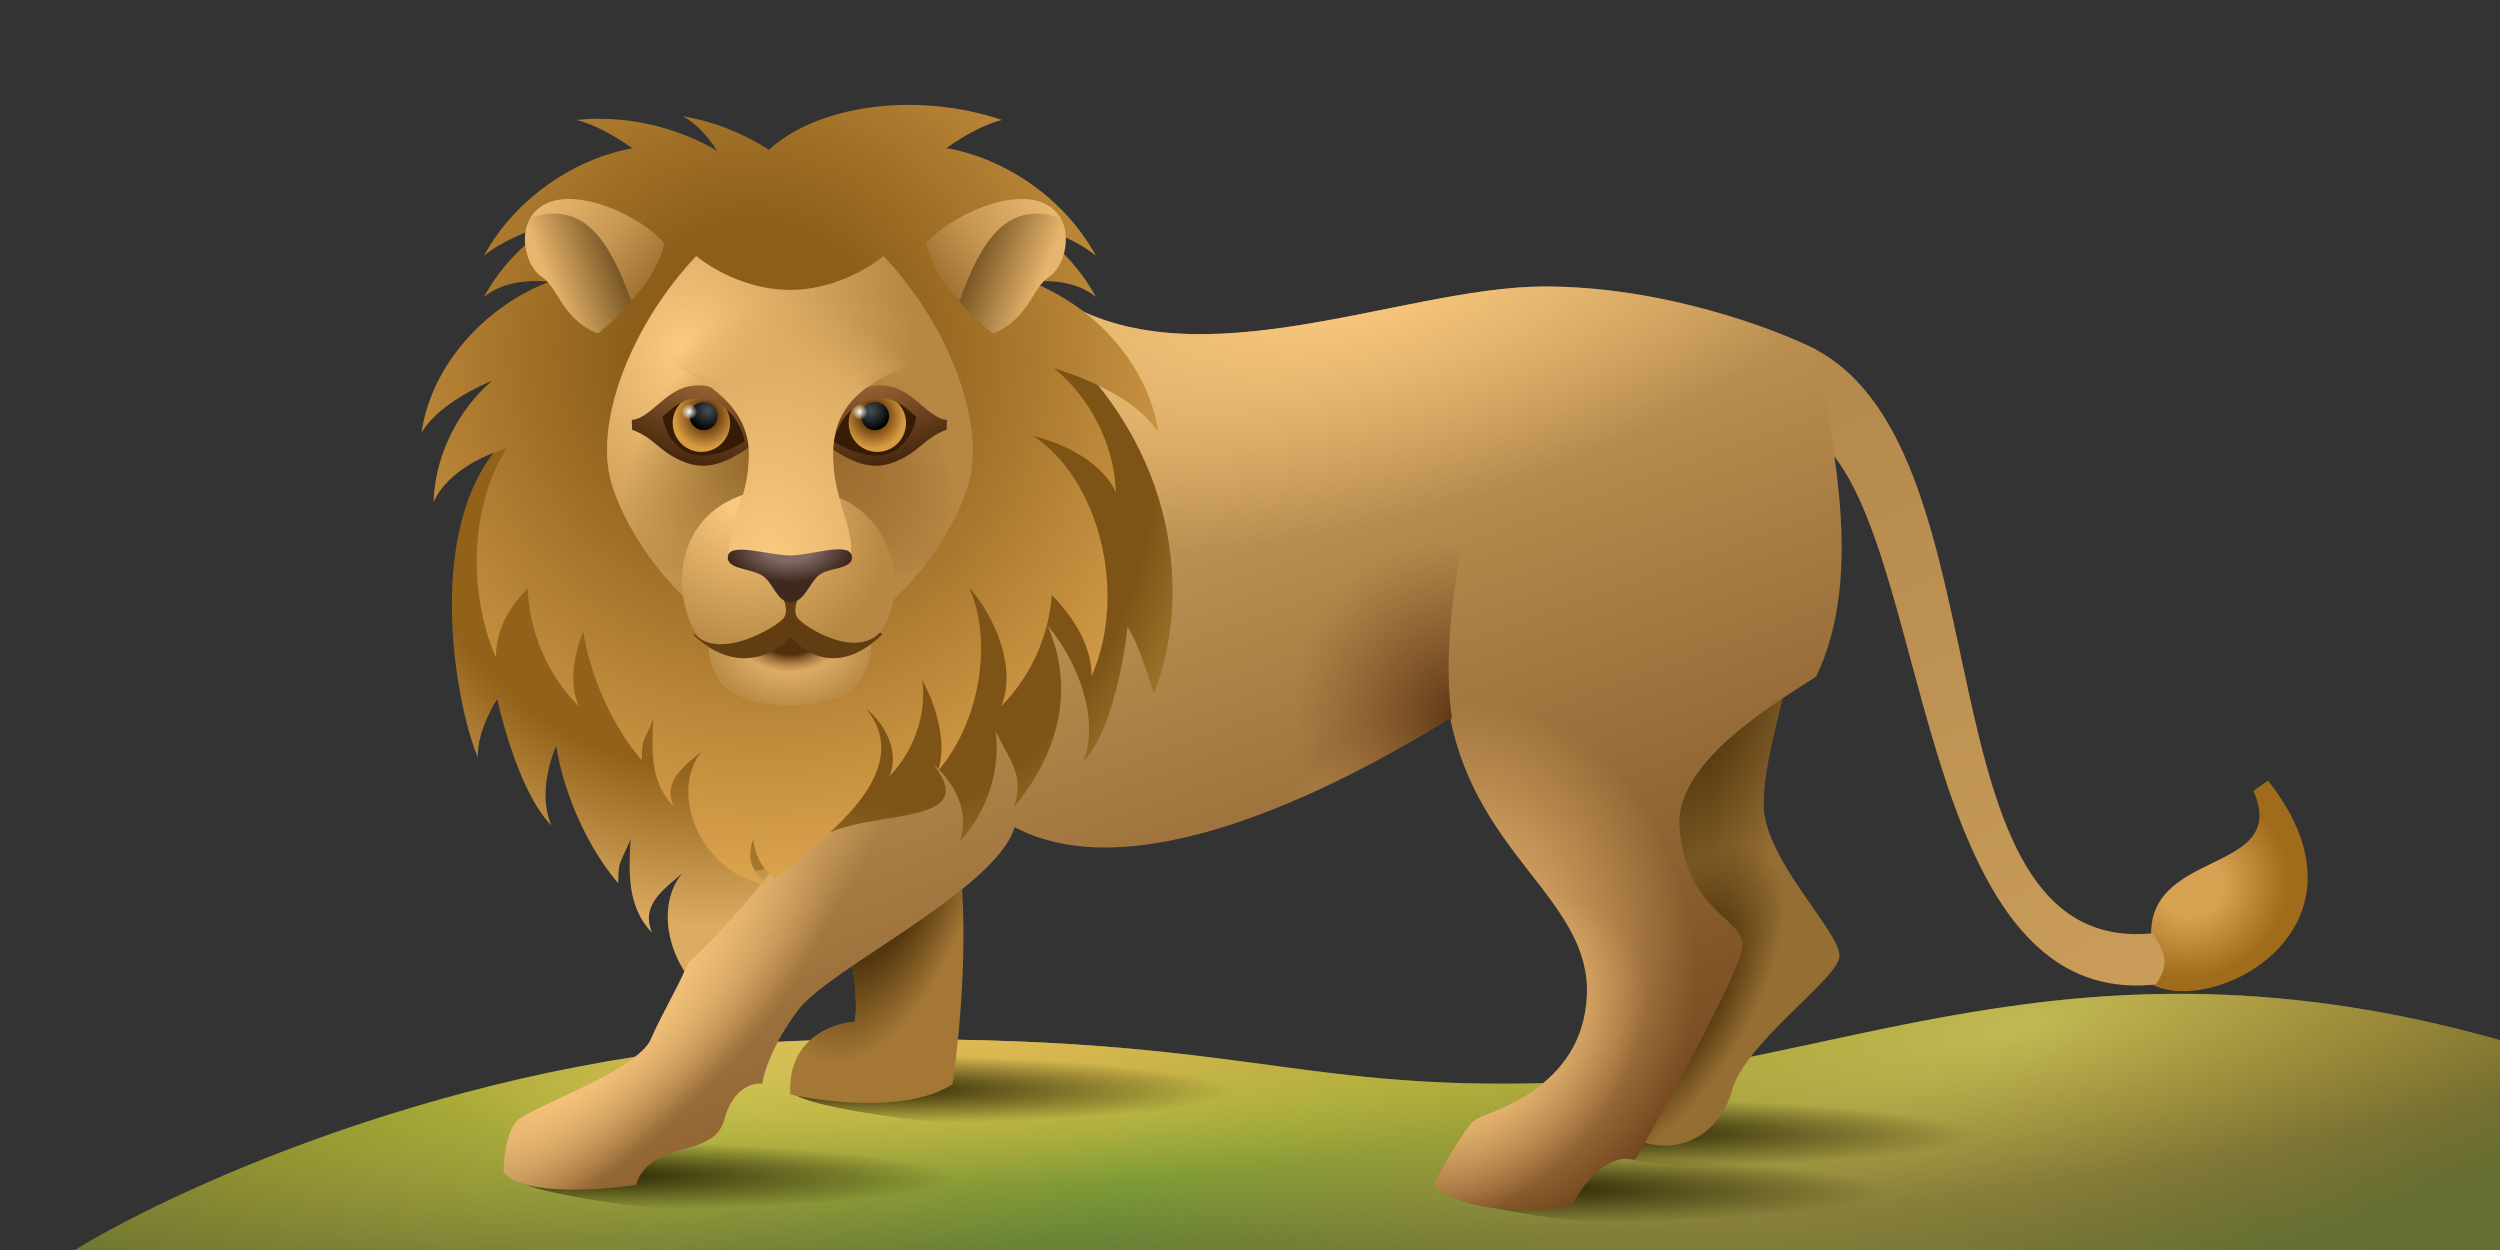 <svg viewBox="0 0 240 120" fill="none" xmlns="http://www.w3.org/2000/svg">
<rect x="0" y="0" width="240" height="120" fill="#333333" stroke="none"/>
<path d="M78.75 99.859C46.673 100.56 17.692 113.578 7.212 119.999H240V99.859C198.75 88.184 175.673 103.07 149.423 103.946C123.173 104.821 118.846 98.984 78.75 99.859Z" fill="url(#paint0_radial_1262_1367)"/>
<path d="M78.75 99.859C46.673 100.56 17.692 113.578 7.212 119.999H240V99.859C198.75 88.184 175.673 103.07 149.423 103.946C123.173 104.821 118.846 98.984 78.75 99.859Z" fill="url(#paint1_radial_1262_1367)"/>
<path d="M78.75 99.859C46.673 100.56 17.692 113.578 7.212 119.999H240V99.859C198.75 88.184 175.673 103.07 149.423 103.946C123.173 104.821 118.846 98.984 78.75 99.859Z" fill="url(#paint2_radial_1262_1367)"/>
<path d="M78.75 99.859C46.673 100.56 17.692 113.578 7.212 119.999H240V99.859C198.75 88.184 175.673 103.07 149.423 103.946C123.173 104.821 118.846 98.984 78.75 99.859Z" fill="url(#paint3_radial_1262_1367)"/>
<path d="M78.75 99.859C46.673 100.56 17.692 113.578 7.212 119.999H240V99.859C198.75 88.184 175.673 103.07 149.423 103.946C123.173 104.821 118.846 98.984 78.75 99.859Z" fill="url(#paint4_radial_1262_1367)"/>
<path d="M216.33 75.931C219.921 84.111 205.556 81.318 206.554 90.496V94.486C212.54 97.678 228.9 89.099 217.727 74.934L216.33 75.931Z" fill="url(#paint5_radial_1262_1367)"/>
<path d="M191.817 108.906C191.352 116.121 147.778 111.515 147.363 108.906L153.217 105.717C165.63 104.321 192.19 103.134 191.817 108.906Z" fill="url(#paint6_radial_1262_1367)"/>
<path d="M169.307 77.187C169.307 71.734 172.538 64.06 172.538 58.404L153.553 74.966L161.228 90.719C157.929 95.903 152.261 106.796 155.977 108.896C160.622 111.522 165.065 109.098 166.277 104.655C167.489 100.212 176.173 94.153 176.577 91.931C176.981 89.709 169.307 82.641 169.307 77.187Z" fill="#956E33"/>
<path d="M169.307 77.187C169.307 71.734 172.538 64.06 172.538 58.404L153.553 74.966L161.228 90.719C157.929 95.903 152.261 106.796 155.977 108.896C160.622 111.522 165.065 109.098 166.277 104.655C167.489 100.212 176.173 94.153 176.577 91.931C176.981 89.709 169.307 82.641 169.307 77.187Z" fill="url(#paint7_radial_1262_1367)"/>
<path d="M169.307 77.187C169.307 71.734 172.538 64.06 172.538 58.404L153.553 74.966L161.228 90.719C157.929 95.903 152.261 106.796 155.977 108.896C160.622 111.522 165.065 109.098 166.277 104.655C167.489 100.212 176.173 94.153 176.577 91.931C176.981 89.709 169.307 82.641 169.307 77.187Z" fill="url(#paint8_radial_1262_1367)"/>
<path d="M120.434 104.709C119.969 111.924 76.395 107.318 75.98 104.709L81.834 101.52C94.247 100.123 120.807 98.937 120.434 104.709Z" fill="url(#paint9_radial_1262_1367)"/>
<path d="M82.057 98.078C83.015 92.172 77.535 75.533 74.675 67.951L79.463 54.384C82.656 59.571 89.519 71.782 91.434 79.124C93.35 86.466 92.232 98.809 91.434 104.063C87.444 106.777 79.397 105.859 75.872 105.061C75.553 99.794 79.862 98.211 82.057 98.078Z" fill="#A47735"/>
<path d="M82.057 98.078C83.015 92.172 77.535 75.533 74.675 67.951L79.463 54.384C82.656 59.571 89.519 71.782 91.434 79.124C93.35 86.466 92.232 98.809 91.434 104.063C87.444 106.777 79.397 105.859 75.872 105.061C75.553 99.794 79.862 98.211 82.057 98.078Z" fill="url(#paint10_radial_1262_1367)"/>
<path d="M206.634 89.598C183.645 91.843 193.186 43.404 174.202 33.498C170.414 33.498 165.112 35.183 174.202 41.925C185.564 50.352 183.289 97.073 206.926 94.507C206.926 94.507 207.8 93.501 207.8 92.341C207.8 91.182 206.634 89.598 206.634 89.598Z" fill="url(#paint11_linear_1262_1367)"/>
<path d="M93.903 113.009C93.438 120.224 49.864 115.618 49.449 113.009L55.303 109.82C67.716 108.423 94.276 107.237 93.903 113.009Z" fill="url(#paint12_radial_1262_1367)"/>
<path d="M183.293 114.318C182.828 121.533 139.254 116.927 138.839 114.318L144.692 111.129C157.105 109.733 183.665 108.546 183.293 114.318Z" fill="url(#paint13_radial_1262_1367)"/>
<path d="M48.894 41.827C40.387 49.615 43.713 67.686 45.866 72.692C45.816 69.954 47.738 67.116 47.738 67.116C47.738 67.116 49.572 75.808 52.922 79.236C51.974 76.956 52.347 74.15 53.39 71.589C54.132 76.216 56.376 81.307 59.354 84.8C59.354 83.136 59.469 82.895 59.878 82.038C60.044 81.692 60.257 81.246 60.529 80.566C60.526 80.63 60.523 80.693 60.52 80.757C60.367 83.73 60.195 87.053 62.583 89.528C61.611 87.138 63.237 85.756 64.998 84.26C65.15 84.13 65.304 84 65.457 83.868C61.988 88.204 65.514 96.642 72.194 97.626C70.437 96.132 70.055 94.856 70.712 92.909C71.139 96.236 73.012 96.84 73.012 96.84C73.458 96.468 73.954 96.069 74.479 95.645C79.429 91.657 87.061 85.507 82.206 79.438C84.124 81.094 85.658 83.826 84.603 86.423C87.3 83.627 88.399 79.728 87.927 76.499C89.511 79.503 90.44 83.129 89.553 85.864C93.949 80.707 95.112 72.302 92.696 66.981C95.458 70.132 97.572 75.42 95.985 79.236C99.158 75.988 100.871 71.749 101.137 67.776C103.505 70.195 105.244 73.21 105.191 76.17C107.625 70.51 107.185 63.694 104.834 58.404L48.894 41.827Z" fill="url(#paint14_radial_1262_1367)"/>
<path d="M148.302 27.503C134.165 27.503 113.16 37.803 100.032 27.503L78.826 56.384C80.644 60.356 83.284 67.656 81.991 71.695C80.699 75.735 71.433 87.576 66.047 92.423C65.643 93.769 63.436 97.545 62.467 99.807C61.255 102.634 51.157 106.27 49.743 107.481C48.612 108.451 48.329 111.251 48.329 112.531C50.106 114.793 57.552 114.281 61.053 113.742C62.467 109.299 68.526 111.319 69.535 107.481C70.343 104.412 72.296 103.913 73.171 104.048C73.305 103.038 74.181 100.211 76.604 96.979C79.634 92.94 95.589 85.467 97.407 79.408C109.525 85.871 129.991 74.696 139.214 68.906C141.839 82.236 152.745 86.477 152.342 95.566C151.938 104.654 142.849 106.674 141.637 107.481C140.668 108.128 138.541 111.925 137.598 113.742C140.668 116.651 147.764 116.301 150.928 115.762C151.736 114.012 154.078 110.673 156.987 111.319C160.42 105.327 167.287 92.819 167.287 90.718C167.287 88.093 161.834 87.487 161.228 79.408C160.743 72.945 171.124 67.101 174.356 64.947C178.799 55.656 176.174 43.66 174.356 33.562C170.384 31.542 159.612 27.503 148.302 27.503Z" fill="url(#paint15_linear_1262_1367)"/>
<path d="M148.302 27.503C134.165 27.503 113.16 37.803 100.032 27.503L78.826 56.384C80.644 60.356 83.284 67.656 81.991 71.695C80.699 75.735 71.433 87.576 66.047 92.423C65.643 93.769 63.436 97.545 62.467 99.807C61.255 102.634 51.157 106.27 49.743 107.481C48.612 108.451 48.329 111.251 48.329 112.531C50.106 114.793 57.552 114.281 61.053 113.742C62.467 109.299 68.526 111.319 69.535 107.481C70.343 104.412 72.296 103.913 73.171 104.048C73.305 103.038 74.181 100.211 76.604 96.979C79.634 92.94 95.589 85.467 97.407 79.408C109.525 85.871 129.991 74.696 139.214 68.906C141.839 82.236 152.745 86.477 152.342 95.566C151.938 104.654 142.849 106.674 141.637 107.481C140.668 108.128 138.541 111.925 137.598 113.742C140.668 116.651 147.764 116.301 150.928 115.762C151.736 114.012 154.078 110.673 156.987 111.319C160.42 105.327 167.287 92.819 167.287 90.718C167.287 88.093 161.834 87.487 161.228 79.408C160.743 72.945 171.124 67.101 174.356 64.947C178.799 55.656 176.174 43.66 174.356 33.562C170.384 31.542 159.612 27.503 148.302 27.503Z" fill="url(#paint16_radial_1262_1367)"/>
<path d="M148.302 27.503C134.165 27.503 113.16 37.803 100.032 27.503L78.826 56.384C80.644 60.356 83.284 67.656 81.991 71.695C80.699 75.735 71.433 87.576 66.047 92.423C65.643 93.769 63.436 97.545 62.467 99.807C61.255 102.634 51.157 106.27 49.743 107.481C48.612 108.451 48.329 111.251 48.329 112.531C50.106 114.793 57.552 114.281 61.053 113.742C62.467 109.299 68.526 111.319 69.535 107.481C70.343 104.412 72.296 103.913 73.171 104.048C73.305 103.038 74.181 100.211 76.604 96.979C79.634 92.94 95.589 85.467 97.407 79.408C109.525 85.871 129.991 74.696 139.214 68.906C141.839 82.236 152.745 86.477 152.342 95.566C151.938 104.654 142.849 106.674 141.637 107.481C140.668 108.128 138.541 111.925 137.598 113.742C140.668 116.651 147.764 116.301 150.928 115.762C151.736 114.012 154.078 110.673 156.987 111.319C160.42 105.327 167.287 92.819 167.287 90.718C167.287 88.093 161.834 87.487 161.228 79.408C160.743 72.945 171.124 67.101 174.356 64.947C178.799 55.656 176.174 43.66 174.356 33.562C170.384 31.542 159.612 27.503 148.302 27.503Z" fill="url(#paint17_radial_1262_1367)"/>
<path d="M148.302 27.503C134.165 27.503 113.16 37.803 100.032 27.503L78.826 56.384C80.644 60.356 83.284 67.656 81.991 71.695C80.699 75.735 71.433 87.576 66.047 92.423C65.643 93.769 63.436 97.545 62.467 99.807C61.255 102.634 51.157 106.27 49.743 107.481C48.612 108.451 48.329 111.251 48.329 112.531C50.106 114.793 57.552 114.281 61.053 113.742C62.467 109.299 68.526 111.319 69.535 107.481C70.343 104.412 72.296 103.913 73.171 104.048C73.305 103.038 74.181 100.211 76.604 96.979C79.634 92.94 95.589 85.467 97.407 79.408C109.525 85.871 129.991 74.696 139.214 68.906C141.839 82.236 152.745 86.477 152.342 95.566C151.938 104.654 142.849 106.674 141.637 107.481C140.668 108.128 138.541 111.925 137.598 113.742C140.668 116.651 147.764 116.301 150.928 115.762C151.736 114.012 154.078 110.673 156.987 111.319C160.42 105.327 167.287 92.819 167.287 90.718C167.287 88.093 161.834 87.487 161.228 79.408C160.743 72.945 171.124 67.101 174.356 64.947C178.799 55.656 176.174 43.66 174.356 33.562C170.384 31.542 159.612 27.503 148.302 27.503Z" fill="url(#paint18_radial_1262_1367)"/>
<path d="M148.302 27.503C134.165 27.503 113.16 37.803 100.032 27.503L78.826 56.384C80.644 60.356 83.284 67.656 81.991 71.695C80.699 75.735 71.433 87.576 66.047 92.423C65.643 93.769 63.436 97.545 62.467 99.807C61.255 102.634 51.157 106.27 49.743 107.481C48.612 108.451 48.329 111.251 48.329 112.531C50.106 114.793 57.552 114.281 61.053 113.742C62.467 109.299 68.526 111.319 69.535 107.481C70.343 104.412 72.296 103.913 73.171 104.048C73.305 103.038 74.181 100.211 76.604 96.979C79.634 92.94 95.589 85.467 97.407 79.408C109.525 85.871 129.991 74.696 139.214 68.906C141.839 82.236 152.745 86.477 152.342 95.566C151.938 104.654 142.849 106.674 141.637 107.481C140.668 108.128 138.541 111.925 137.598 113.742C140.668 116.651 147.764 116.301 150.928 115.762C151.736 114.012 154.078 110.673 156.987 111.319C160.42 105.327 167.287 92.819 167.287 90.718C167.287 88.093 161.834 87.487 161.228 79.408C160.743 72.945 171.124 67.101 174.356 64.947C178.799 55.656 176.174 43.66 174.356 33.562C170.384 31.542 159.612 27.503 148.302 27.503Z" fill="url(#paint19_radial_1262_1367)"/>
<path d="M148.302 27.503C134.165 27.503 113.16 37.803 100.032 27.503L78.826 56.384C80.644 60.356 83.284 67.656 81.991 71.695C80.699 75.735 71.433 87.576 66.047 92.423C65.643 93.769 63.436 97.545 62.467 99.807C61.255 102.634 51.157 106.27 49.743 107.481C48.612 108.451 48.329 111.251 48.329 112.531C50.106 114.793 57.552 114.281 61.053 113.742C62.467 109.299 68.526 111.319 69.535 107.481C70.343 104.412 72.296 103.913 73.171 104.048C73.305 103.038 74.181 100.211 76.604 96.979C79.634 92.94 95.589 85.467 97.407 79.408C109.525 85.871 129.991 74.696 139.214 68.906C141.839 82.236 152.745 86.477 152.342 95.566C151.938 104.654 142.849 106.674 141.637 107.481C140.668 108.128 138.541 111.925 137.598 113.742C140.668 116.651 147.764 116.301 150.928 115.762C151.736 114.012 154.078 110.673 156.987 111.319C160.42 105.327 167.287 92.819 167.287 90.718C167.287 88.093 161.834 87.487 161.228 79.408C160.743 72.945 171.124 67.101 174.356 64.947C178.799 55.656 176.174 43.66 174.356 33.562C170.384 31.542 159.612 27.503 148.302 27.503Z" fill="url(#paint20_radial_1262_1367)"/>
<path d="M78.173 80.807C82.196 77.341 94.666 79.829 89.594 73.346C91.598 75.115 93.201 78.032 92.098 80.807C94.915 77.82 96.064 73.655 95.57 70.206C97.225 73.415 98.283 74.53 97.356 77.452C101.947 71.943 103.075 65.724 100.551 60.039C103.436 63.406 105.644 69.054 103.987 73.13C107.301 69.661 108.245 60.184 108.245 60.184C109.434 61.94 110.746 66.579 110.774 66.513C113.311 60.503 115.039 46.005 102.256 33.498L73.341 42.326C73.265 45.833 68.638 76.379 71.539 83.51C71.539 83.51 74.15 84.273 78.173 80.807Z" fill="url(#paint21_radial_1262_1367)"/>
<path d="M101.186 35.348C105.482 36.674 109.648 38.904 111.202 41.541C110.232 34.828 104.826 29.257 98.877 27.029C101.36 26.831 103.648 27.207 105.208 28.51C103.525 25.412 101.026 22.975 98.212 21.311C101.039 22.098 103.607 23.221 105.208 24.558C102.16 18.947 96.354 15.163 90.851 14.217C92.678 12.922 94.539 11.938 96.181 11.515C88.122 8.793 78.596 10.006 73.811 14.382C71.415 12.828 68.614 11.678 65.595 11.171C66.87 11.909 67.958 13.078 68.848 14.484C65.093 12.254 60.248 11.013 55.354 11.515C57.004 11.94 58.874 12.931 60.71 14.236C55.239 15.212 49.486 18.983 46.458 24.558C48.059 23.221 50.627 22.098 53.455 21.311C50.641 22.974 48.141 25.412 46.458 28.51C48.019 27.207 50.306 26.831 52.79 27.029C46.841 29.257 41.435 34.828 40.465 41.541C41.62 39.579 44.221 37.843 47.246 36.537C44.095 39.249 41.775 43.548 41.617 48.193C42.739 45.717 45.649 43.939 48.651 43.029C45.363 48.052 44.707 56.441 47.615 63.136C47.568 60.582 48.84 58.296 50.668 56.5C50.773 60.378 52.396 64.606 55.551 67.802C54.658 65.676 55.009 63.06 55.992 60.671C56.691 64.986 58.805 69.734 61.61 72.992C61.61 70.814 61.823 71.25 62.717 69.043C62.572 71.86 62.354 75.043 64.651 77.401C63.657 74.979 65.551 73.667 67.359 72.122C64.091 76.166 67.413 84.034 73.705 84.953C72.05 83.559 71.69 82.369 72.309 80.553C72.711 83.656 74.475 84.219 74.475 84.219C78.861 80.605 88.195 74.252 83.136 67.991C84.943 69.535 86.388 72.082 85.394 74.505C87.934 71.897 88.97 68.261 88.525 65.25C90.018 68.052 90.893 71.433 90.057 73.984C94.198 69.174 95.293 61.336 93.017 56.373C95.619 59.312 97.61 64.243 96.116 67.802C99.104 64.774 100.719 60.821 100.969 57.115C103.199 59.371 104.838 62.183 104.787 64.943C108.368 56.7 105.346 45.825 99.176 41.851C102.485 42.657 105.892 44.538 107.127 47.266C106.964 42.469 104.495 38.041 101.186 35.348Z" fill="url(#paint22_radial_1262_1367)"/>
<path d="M50.959 20.833C52.112 19.048 58.981 18.496 62.743 23.274C63.598 27.479 57.367 32.021 57.367 32.021C53.956 30.622 53.617 27.639 52.062 26.625C50.507 25.611 49.805 22.619 50.959 20.833Z" fill="url(#paint23_linear_1262_1367)"/>
<path d="M60.595 28.905C62.51 26.841 63.415 24.799 63.795 23.396C61.631 20.646 53.418 16.761 50.901 20.933C56.057 19.143 58.58 23.205 60.595 28.905Z" fill="url(#paint24_linear_1262_1367)"/>
<path d="M101.752 20.833C100.599 19.048 93.73 18.496 89.968 23.274C89.113 27.479 95.344 32.021 95.344 32.021C98.755 30.622 99.094 27.639 100.649 26.625C102.204 25.611 102.906 22.619 101.752 20.833Z" fill="url(#paint25_linear_1262_1367)"/>
<path d="M92.116 28.905C90.201 26.841 89.296 24.799 88.916 23.396C91.08 20.646 99.293 16.761 101.81 20.933C96.654 19.143 94.131 23.205 92.116 28.905Z" fill="url(#paint26_linear_1262_1367)"/>
<path d="M68.106 60.791C67.88 61.897 67.916 64.517 69.869 66.151C72.364 68.238 79.291 68.238 81.786 66.151C83.738 64.517 83.775 61.897 83.548 60.791L75.827 55.716L68.106 60.791Z" fill="url(#paint27_radial_1262_1367)"/>
<path d="M58.435 45.246C59.393 50.952 67.409 62.371 75.831 62.371C84.253 62.371 92.362 50.974 93.25 45.246C94.139 39.519 90.818 30.928 84.82 24.582C84.82 24.582 81.057 27.831 75.831 27.831C70.606 27.831 66.843 24.582 66.843 24.582C60.844 30.928 57.477 39.541 58.435 45.246Z" fill="#B68843"/>
<path d="M58.435 45.246C59.393 50.952 67.409 62.371 75.831 62.371C84.253 62.371 92.362 50.974 93.25 45.246C94.139 39.519 90.818 30.928 84.82 24.582C84.82 24.582 81.057 27.831 75.831 27.831C70.606 27.831 66.843 24.582 66.843 24.582C60.844 30.928 57.477 39.541 58.435 45.246Z" fill="url(#paint28_radial_1262_1367)"/>
<path d="M75.607 64.587C71.175 64.587 70.626 62.75 70.906 61.831L75.607 58.668L80.812 61.831C80.924 62.75 80.039 64.587 75.607 64.587Z" fill="url(#paint29_radial_1262_1367)"/>
<path d="M91.557 34.995C89.106 34.861 82.299 34.902 80.072 39.247C77.338 44.583 78.1 49.013 82.158 53.833C83.854 55.847 86.381 55.598 89.034 53.919C91.327 50.856 92.888 47.581 93.25 45.246C93.701 42.343 93.07 38.704 91.557 34.995Z" fill="url(#paint30_radial_1262_1367)"/>
<path d="M63.123 54.498C60.594 51.271 58.85 47.721 58.435 45.247C57.959 42.415 58.549 38.867 59.998 35.236C62.421 35.099 69.277 35.123 71.514 39.486C74.248 44.822 73.486 49.252 69.427 54.072C67.853 55.941 65.564 55.861 63.123 54.498Z" fill="url(#paint31_radial_1262_1367)"/>
<path fill-rule="evenodd" clip-rule="evenodd" d="M139.282 69.24L139.384 68.787C138.907 66.119 138.612 58.411 141.242 48.921C144.529 37.059 113.945 40.489 113.802 58.497C113.687 72.903 102.892 78.41 97.509 79.363L97.84 79.63C110.007 85.608 130.1 74.627 139.214 68.906C139.236 69.018 139.259 69.129 139.282 69.24Z" fill="url(#paint32_radial_1262_1367)"/>
<path d="M65.986 52.613C64.615 56.475 66.177 61.247 68.294 62.196C69.997 62.96 73.827 61.66 75.534 59.711C77.241 61.66 81.157 62.96 82.861 62.196C84.978 61.247 87.043 56.827 85.24 52.612C83.438 48.398 80.045 46.935 75.534 46.875C71.109 46.817 67.356 48.75 65.986 52.613Z" fill="#B68843"/>
<path d="M65.986 52.613C64.615 56.475 66.177 61.247 68.294 62.196C69.997 62.96 73.827 61.66 75.534 59.711C77.241 61.66 81.157 62.96 82.861 62.196C84.978 61.247 87.043 56.827 85.24 52.612C83.438 48.398 80.045 46.935 75.534 46.875C71.109 46.817 67.356 48.75 65.986 52.613Z" fill="url(#paint33_radial_1262_1367)"/>
<path d="M84.039 37.897C81.186 38.193 79.958 41.127 79.701 42.558C80.636 43.127 83.001 44.235 84.973 44.107C86.946 43.979 88.369 41.554 88.834 40.357C88.424 39.414 86.892 37.602 84.039 37.897Z" fill="#361C05"/>
<path d="M86.955 40.985C86.751 42.501 85.364 43.565 83.856 43.361C82.349 43.157 81.292 41.762 81.495 40.246C81.699 38.73 83.086 37.667 84.594 37.871C86.102 38.075 87.159 39.469 86.955 40.985Z" fill="url(#paint34_radial_1262_1367)"/>
<path d="M85.343 40.124C85.243 40.866 84.565 41.387 83.827 41.287C83.089 41.187 82.571 40.505 82.671 39.763C82.771 39.021 83.45 38.5 84.188 38.6C84.925 38.7 85.443 39.383 85.343 40.124Z" fill="url(#paint35_radial_1262_1367)"/>
<path d="M83.294 39.635C83.237 40.054 82.853 40.349 82.436 40.292C82.018 40.236 81.725 39.85 81.782 39.43C81.838 39.01 82.222 38.715 82.64 38.772C83.057 38.828 83.35 39.215 83.294 39.635Z" fill="url(#paint36_radial_1262_1367)"/>
<path fill-rule="evenodd" clip-rule="evenodd" d="M83.746 37.06C87.365 36.469 88.731 40.107 90.907 40.315L90.872 41.256C88.653 42.055 88.243 43.477 85.721 44.411C83.198 45.345 81.132 43.943 79.111 42.605C79.111 42.605 80.395 37.606 83.746 37.06ZM80.059 42.373C80.336 40.946 81.555 38.663 83.883 38.283C85.667 37.992 86.682 38.884 87.956 40.003C87.806 40.933 87.19 42.839 85.325 43.529C83.576 44.177 81.129 43.112 80.059 42.373Z" fill="url(#paint37_radial_1262_1367)"/>
<path d="M67.518 37.897C70.371 38.193 71.599 41.127 71.856 42.558C70.92 43.127 68.555 44.235 66.583 44.107C64.611 43.979 63.187 41.554 62.722 40.357C63.132 39.414 64.665 37.602 67.518 37.897Z" fill="#361C05"/>
<path d="M64.601 40.985C64.805 42.501 66.192 43.565 67.7 43.361C69.208 43.157 70.265 41.762 70.061 40.246C69.858 38.73 68.47 37.667 66.963 37.871C65.455 38.075 64.398 39.469 64.601 40.985Z" fill="url(#paint38_radial_1262_1367)"/>
<path d="M66.213 40.124C66.313 40.866 66.992 41.387 67.73 41.287C68.468 41.187 68.985 40.505 68.885 39.763C68.786 39.021 68.107 38.5 67.369 38.6C66.631 38.7 66.114 39.383 66.213 40.124Z" fill="url(#paint39_radial_1262_1367)"/>
<path d="M65.426 39.635C65.483 40.054 65.867 40.349 66.285 40.292C66.702 40.236 66.995 39.85 66.939 39.43C66.882 39.01 66.498 38.715 66.08 38.772C65.663 38.828 65.37 39.215 65.426 39.635Z" fill="url(#paint40_radial_1262_1367)"/>
<path fill-rule="evenodd" clip-rule="evenodd" d="M67.811 37.06C64.192 36.469 62.825 40.107 60.65 40.315L60.684 41.256C62.903 42.055 63.313 43.477 65.835 44.411C68.358 45.345 70.424 43.943 72.445 42.605C72.445 42.605 71.162 37.606 67.811 37.06ZM71.497 42.373C71.22 40.946 70.001 38.663 67.673 38.283C65.889 37.992 64.874 38.884 63.6 40.003C63.75 40.933 64.366 42.839 66.232 43.529C67.981 44.177 70.427 43.112 71.497 42.373Z" fill="url(#paint41_radial_1262_1367)"/>
<path d="M65.393 35.459C67.666 36.635 71.899 38.986 71.899 43.591C71.899 48.196 69.605 50.449 70.006 53.584C70.006 53.584 72.392 54.629 75.923 54.629C79.454 54.629 81.661 53.584 81.661 53.584C82.062 50.449 79.976 48.196 79.976 43.591C79.976 38.294 84.001 36.635 86.275 35.459C90.482 33.284 83.271 27.755 75.923 27.621C68.207 27.479 60.342 32.848 65.393 35.459Z" fill="url(#paint42_radial_1262_1367)"/>
<path d="M65.393 35.459C67.666 36.635 71.899 38.986 71.899 43.591C71.899 48.196 69.605 50.449 70.006 53.584C70.006 53.584 72.392 54.629 75.923 54.629C79.454 54.629 81.661 53.584 81.661 53.584C82.062 50.449 79.976 48.196 79.976 43.591C79.976 38.294 84.001 36.635 86.275 35.459C90.482 33.284 83.271 27.755 75.923 27.621C68.207 27.479 60.342 32.848 65.393 35.459Z" fill="url(#paint43_radial_1262_1367)"/>
<path d="M74.883 56.813C75.223 57.366 75.766 58.645 75.223 59.337C74.544 60.203 69.15 63.423 66.707 60.899H66.526C70.599 64.88 74.521 62.799 75.901 61.14C77.281 62.799 80.627 64.88 84.7 60.899L84.483 60.719C82.04 63.243 77.259 60.203 76.58 59.337C76.037 58.645 76.58 57.366 76.919 56.813H74.883Z" fill="#623D12"/>
<path d="M81.763 53.327C81.455 51.995 77.805 53.324 75.882 53.327C73.923 53.33 70.204 52.067 69.894 53.327C69.584 54.587 71.838 54.54 73.049 55.179C74.26 55.817 74.518 57.815 75.882 57.815C77.246 57.815 77.703 55.91 78.661 55.179C79.618 54.447 82.071 54.659 81.763 53.327Z" fill="url(#paint44_radial_1262_1367)"/>
<defs>
<radialGradient id="paint0_radial_1262_1367" cx="0" cy="0" r="1" gradientUnits="userSpaceOnUse" gradientTransform="translate(108.462 143.934) rotate(-8.917) scale(167.602 100.618)">
<stop stop-color="#8AC73D"/>
<stop offset="1" stop-color="#9E9624"/>
</radialGradient>
<radialGradient id="paint1_radial_1262_1367" cx="0" cy="0" r="1" gradientUnits="userSpaceOnUse" gradientTransform="translate(99.519 99.276) rotate(-2.423) scale(165.725 22.754)">
<stop offset="0.339" stop-color="#444C37" stop-opacity="0"/>
<stop offset="1" stop-color="#444C37" stop-opacity="0.6"/>
</radialGradient>
<radialGradient id="paint2_radial_1262_1367" cx="0" cy="0" r="1" gradientUnits="userSpaceOnUse" gradientTransform="translate(95.192 95.409) scale(67.788 18.325)">
<stop stop-color="#EDBA5C"/>
<stop offset="1" stop-color="#EDBA5C" stop-opacity="0"/>
</radialGradient>
<radialGradient id="paint3_radial_1262_1367" cx="0" cy="0" r="1" gradientUnits="userSpaceOnUse" gradientTransform="translate(69.077 103.69) rotate(166.979) scale(72.388 22.743)">
<stop stop-color="#FFE27A" stop-opacity="0.3"/>
<stop offset="1" stop-color="#FF732C" stop-opacity="0"/>
</radialGradient>
<radialGradient id="paint4_radial_1262_1367" cx="0" cy="0" r="1" gradientUnits="userSpaceOnUse" gradientTransform="translate(193.558 98.4) rotate(166.016) scale(89.384 27.012)">
<stop stop-color="#FFE27A" stop-opacity="0.5"/>
<stop offset="1" stop-color="#FF732C" stop-opacity="0"/>
</radialGradient>
<radialGradient id="paint5_radial_1262_1367" cx="0" cy="0" r="1" gradientUnits="userSpaceOnUse" gradientTransform="translate(210.433 85.043) rotate(58.069) scale(10.09 10.916)">
<stop offset="0.288" stop-color="#D6A151"/>
<stop offset="0.863" stop-color="#A06B1B"/>
</radialGradient>
<radialGradient id="paint6_radial_1262_1367" cx="0" cy="0" r="1" gradientUnits="userSpaceOnUse" gradientTransform="translate(152.717 108.721) rotate(0.375) scale(36.773 3.338)">
<stop stop-color="#251E02"/>
<stop offset="1" stop-color="#251E02" stop-opacity="0"/>
</radialGradient>
<radialGradient id="paint7_radial_1262_1367" cx="0" cy="0" r="1" gradientUnits="userSpaceOnUse" gradientTransform="translate(160.12 96.623) rotate(121.218) scale(17.483 7.679)">
<stop offset="0.493" stop-color="#53370E"/>
<stop offset="1" stop-color="#53370E" stop-opacity="0"/>
</radialGradient>
<radialGradient id="paint8_radial_1262_1367" cx="0" cy="0" r="1" gradientUnits="userSpaceOnUse" gradientTransform="translate(163.846 65.049) rotate(105.079) scale(28.829 12.019)">
<stop offset="0.235" stop-color="#53370E"/>
<stop offset="1" stop-color="#53370E" stop-opacity="0"/>
</radialGradient>
<radialGradient id="paint9_radial_1262_1367" cx="0" cy="0" r="1" gradientUnits="userSpaceOnUse" gradientTransform="translate(81.334 104.523) rotate(0.375) scale(36.773 3.338)">
<stop stop-color="#251E02"/>
<stop offset="1" stop-color="#251E02" stop-opacity="0"/>
</radialGradient>
<radialGradient id="paint10_radial_1262_1367" cx="0" cy="0" r="1" gradientUnits="userSpaceOnUse" gradientTransform="translate(84.519 78.174) rotate(102.639) scale(24.389 10.783)">
<stop offset="0.6" stop-color="#53370E"/>
<stop offset="1" stop-color="#53370E" stop-opacity="0"/>
</radialGradient>
<linearGradient id="paint11_linear_1262_1367" x1="177.515" y1="38.451" x2="206.091" y2="93.254" gradientUnits="userSpaceOnUse">
<stop stop-color="#B58A4D"/>
<stop offset="1" stop-color="#C99C59"/>
</linearGradient>
<radialGradient id="paint12_radial_1262_1367" cx="0" cy="0" r="1" gradientUnits="userSpaceOnUse" gradientTransform="translate(54.803 112.823) rotate(0.375) scale(36.773 3.338)">
<stop stop-color="#251E02"/>
<stop offset="1" stop-color="#251E02" stop-opacity="0"/>
</radialGradient>
<radialGradient id="paint13_radial_1262_1367" cx="0" cy="0" r="1" gradientUnits="userSpaceOnUse" gradientTransform="translate(144.193 114.133) rotate(0.375) scale(36.773 3.338)">
<stop stop-color="#251E02"/>
<stop offset="1" stop-color="#251E02" stop-opacity="0"/>
</radialGradient>
<radialGradient id="paint14_radial_1262_1367" cx="0" cy="0" r="1" gradientUnits="userSpaceOnUse" gradientTransform="translate(67.96 42.558) rotate(85.66) scale(46.422 44.319)">
<stop offset="0.673" stop-color="#92621B"/>
<stop offset="1" stop-color="#DCAC63"/>
</radialGradient>
<linearGradient id="paint15_linear_1262_1367" x1="108.583" y1="-0.752" x2="153.585" y2="124.399" gradientUnits="userSpaceOnUse">
<stop stop-color="#F0C777"/>
<stop offset="1" stop-color="#673915"/>
</linearGradient>
<radialGradient id="paint16_radial_1262_1367" cx="0" cy="0" r="1" gradientUnits="userSpaceOnUse" gradientTransform="translate(130.263 27.503) rotate(165.446) scale(52.263 22.608)">
<stop stop-color="#FCCA80"/>
<stop offset="1" stop-color="#FCCA80" stop-opacity="0"/>
</radialGradient>
<radialGradient id="paint17_radial_1262_1367" cx="0" cy="0" r="1" gradientUnits="userSpaceOnUse" gradientTransform="translate(64.895 88.595) rotate(-52.306) scale(36.531 11.893)">
<stop stop-color="#FCCA80"/>
<stop offset="1" stop-color="#FCCA80" stop-opacity="0"/>
</radialGradient>
<radialGradient id="paint18_radial_1262_1367" cx="0" cy="0" r="1" gradientUnits="userSpaceOnUse" gradientTransform="translate(55.096 102.692) rotate(-39.327) scale(30.951 10.077)">
<stop stop-color="#FCCA80"/>
<stop offset="1" stop-color="#FCCA80" stop-opacity="0"/>
</radialGradient>
<radialGradient id="paint19_radial_1262_1367" cx="0" cy="0" r="1" gradientUnits="userSpaceOnUse" gradientTransform="translate(140.775 93.194) rotate(-93.621) scale(26.002 22.029)">
<stop stop-color="#FCCA80"/>
<stop offset="1" stop-color="#FCCA80" stop-opacity="0"/>
</radialGradient>
<radialGradient id="paint20_radial_1262_1367" cx="0" cy="0" r="1" gradientUnits="userSpaceOnUse" gradientTransform="translate(141.058 102.548) rotate(137.57) scale(20.127 12.615)">
<stop stop-color="#FCCA80"/>
<stop offset="1" stop-color="#FCCA80" stop-opacity="0"/>
</radialGradient>
<radialGradient id="paint21_radial_1262_1367" cx="0" cy="0" r="1" gradientUnits="userSpaceOnUse" gradientTransform="translate(91.606 50.08) rotate(107.56) scale(52.679 33.921)">
<stop offset="0.535" stop-color="#7D5416"/>
<stop offset="1" stop-color="#D0A34B"/>
</radialGradient>
<radialGradient id="paint22_radial_1262_1367" cx="0" cy="0" r="1" gradientUnits="userSpaceOnUse" gradientTransform="translate(72.464 34.145) rotate(79.027) scale(62.583 60.317)">
<stop offset="0.197" stop-color="#8C5E1A"/>
<stop offset="0.923" stop-color="#EBB057"/>
</radialGradient>
<linearGradient id="paint23_linear_1262_1367" x1="42.77" y1="31.339" x2="59.946" y2="24.909" gradientUnits="userSpaceOnUse">
<stop offset="0.587" stop-color="#E7B56D"/>
<stop offset="1" stop-color="#6B4B1C"/>
</linearGradient>
<linearGradient id="paint24_linear_1262_1367" x1="50.901" y1="19.102" x2="62.137" y2="28.151" gradientUnits="userSpaceOnUse">
<stop stop-color="#EFBD74"/>
<stop offset="0.587" stop-color="#C59752"/>
<stop offset="1" stop-color="#9B6F2F"/>
</linearGradient>
<linearGradient id="paint25_linear_1262_1367" x1="109.941" y1="31.339" x2="92.766" y2="24.909" gradientUnits="userSpaceOnUse">
<stop offset="0.587" stop-color="#E7B56D"/>
<stop offset="1" stop-color="#6B4B1C"/>
</linearGradient>
<linearGradient id="paint26_linear_1262_1367" x1="101.81" y1="19.102" x2="90.574" y2="28.151" gradientUnits="userSpaceOnUse">
<stop stop-color="#EFBD74"/>
<stop offset="0.587" stop-color="#C59752"/>
<stop offset="1" stop-color="#9B6F2F"/>
</linearGradient>
<radialGradient id="paint27_radial_1262_1367" cx="0" cy="0" r="1" gradientUnits="userSpaceOnUse" gradientTransform="translate(75.827 61.716) rotate(90) scale(6 7.816)">
<stop stop-color="#FCCA80"/>
<stop offset="1" stop-color="#BB8D48"/>
</radialGradient>
<radialGradient id="paint28_radial_1262_1367" cx="0" cy="0" r="1" gradientUnits="userSpaceOnUse" gradientTransform="translate(65.474 33.589) rotate(98.594) scale(26.355 21.876)">
<stop stop-color="#FCCA80"/>
<stop offset="1" stop-color="#FCCA80" stop-opacity="0"/>
</radialGradient>
<radialGradient id="paint29_radial_1262_1367" cx="0" cy="0" r="1" gradientUnits="userSpaceOnUse" gradientTransform="translate(75.833 60.337) rotate(90) scale(4.249 5.369)">
<stop offset="0.594" stop-color="#552F0E"/>
<stop offset="1" stop-color="#8C5729" stop-opacity="0"/>
</radialGradient>
<radialGradient id="paint30_radial_1262_1367" cx="0" cy="0" r="1" gradientUnits="userSpaceOnUse" gradientTransform="translate(77.443 42.562) rotate(44.837) scale(17.097 11.152)">
<stop offset="0.184" stop-color="#976C2C"/>
<stop offset="1" stop-color="#975E2C" stop-opacity="0"/>
<stop offset="1" stop-color="#976C2C" stop-opacity="0"/>
</radialGradient>
<radialGradient id="paint31_radial_1262_1367" cx="0" cy="0" r="1" gradientUnits="userSpaceOnUse" gradientTransform="translate(74.143 42.8) rotate(135.163) scale(17.097 11.152)">
<stop offset="0.184" stop-color="#976C2C"/>
<stop offset="1" stop-color="#976C2C" stop-opacity="0"/>
</radialGradient>
<radialGradient id="paint32_radial_1262_1367" cx="0" cy="0" r="1" gradientUnits="userSpaceOnUse" gradientTransform="translate(141.489 69.787) rotate(143.347) scale(16.519 18.448)">
<stop stop-color="#532D0E"/>
<stop offset="1" stop-color="#7D4C25" stop-opacity="0"/>
</radialGradient>
<radialGradient id="paint33_radial_1262_1367" cx="0" cy="0" r="1" gradientUnits="userSpaceOnUse" gradientTransform="translate(70.421 48.489) rotate(43.044) scale(15.919 13.438)">
<stop stop-color="#FCCA80"/>
<stop offset="1" stop-color="#FCCA80" stop-opacity="0"/>
</radialGradient>
<radialGradient id="paint34_radial_1262_1367" cx="0" cy="0" r="1" gradientUnits="userSpaceOnUse" gradientTransform="translate(83.844 39.923) rotate(85.92) scale(3.603 3.452)">
<stop offset="0.203" stop-color="#542800"/>
<stop offset="0.865" stop-color="#D79B42"/>
</radialGradient>
<radialGradient id="paint35_radial_1262_1367" cx="0" cy="0" r="1" gradientUnits="userSpaceOnUse" gradientTransform="translate(83.608 39.415) rotate(83.325) scale(1.885 1.874)">
<stop stop-color="#465053"/>
<stop offset="1"/>
</radialGradient>
<radialGradient id="paint36_radial_1262_1367" cx="0" cy="0" r="1" gradientUnits="userSpaceOnUse" gradientTransform="translate(82.538 39.532) rotate(97.648) scale(0.767 0.763)">
<stop stop-color="white"/>
<stop offset="1" stop-color="white" stop-opacity="0"/>
</radialGradient>
<radialGradient id="paint37_radial_1262_1367" cx="0" cy="0" r="1" gradientUnits="userSpaceOnUse" gradientTransform="translate(84.068 34.047) rotate(72.897) scale(12.639 20.302)">
<stop stop-color="#B27541"/>
<stop offset="1" stop-color="#2F1702"/>
</radialGradient>
<radialGradient id="paint38_radial_1262_1367" cx="0" cy="0" r="1" gradientUnits="userSpaceOnUse" gradientTransform="translate(67.712 39.923) rotate(94.08) scale(3.603 3.452)">
<stop offset="0.203" stop-color="#542800"/>
<stop offset="0.865" stop-color="#D79B42"/>
</radialGradient>
<radialGradient id="paint39_radial_1262_1367" cx="0" cy="0" r="1" gradientUnits="userSpaceOnUse" gradientTransform="translate(67.949 39.415) rotate(96.675) scale(1.885 1.874)">
<stop stop-color="#465053"/>
<stop offset="1"/>
</radialGradient>
<radialGradient id="paint40_radial_1262_1367" cx="0" cy="0" r="1" gradientUnits="userSpaceOnUse" gradientTransform="translate(66.183 39.532) rotate(82.352) scale(0.767 0.763)">
<stop stop-color="white"/>
<stop offset="1" stop-color="white" stop-opacity="0"/>
</radialGradient>
<radialGradient id="paint41_radial_1262_1367" cx="0" cy="0" r="1" gradientUnits="userSpaceOnUse" gradientTransform="translate(67.489 34.047) rotate(107.103) scale(12.639 20.302)">
<stop stop-color="#B27541"/>
<stop offset="1" stop-color="#2F1702"/>
</radialGradient>
<radialGradient id="paint42_radial_1262_1367" cx="0" cy="0" r="1" gradientUnits="userSpaceOnUse" gradientTransform="translate(75.657 52.212) rotate(-90) scale(23.149 17.82)">
<stop offset="0.741" stop-color="#D9A961"/>
<stop offset="1" stop-color="#D9A961" stop-opacity="0"/>
</radialGradient>
<radialGradient id="paint43_radial_1262_1367" cx="0" cy="0" r="1" gradientUnits="userSpaceOnUse" gradientTransform="translate(73.702 54.63) rotate(-87.537) scale(23.497 15.33)">
<stop stop-color="#FCCA80"/>
<stop offset="1" stop-color="#FCCA80" stop-opacity="0"/>
</radialGradient>
<radialGradient id="paint44_radial_1262_1367" cx="0" cy="0" r="1" gradientUnits="userSpaceOnUse" gradientTransform="translate(75.827 52.734) rotate(90) scale(5.08 9.483)">
<stop offset="0.238" stop-color="#7F6862"/>
<stop offset="0.621" stop-color="#3F281D"/>
</radialGradient>
</defs>
</svg>
